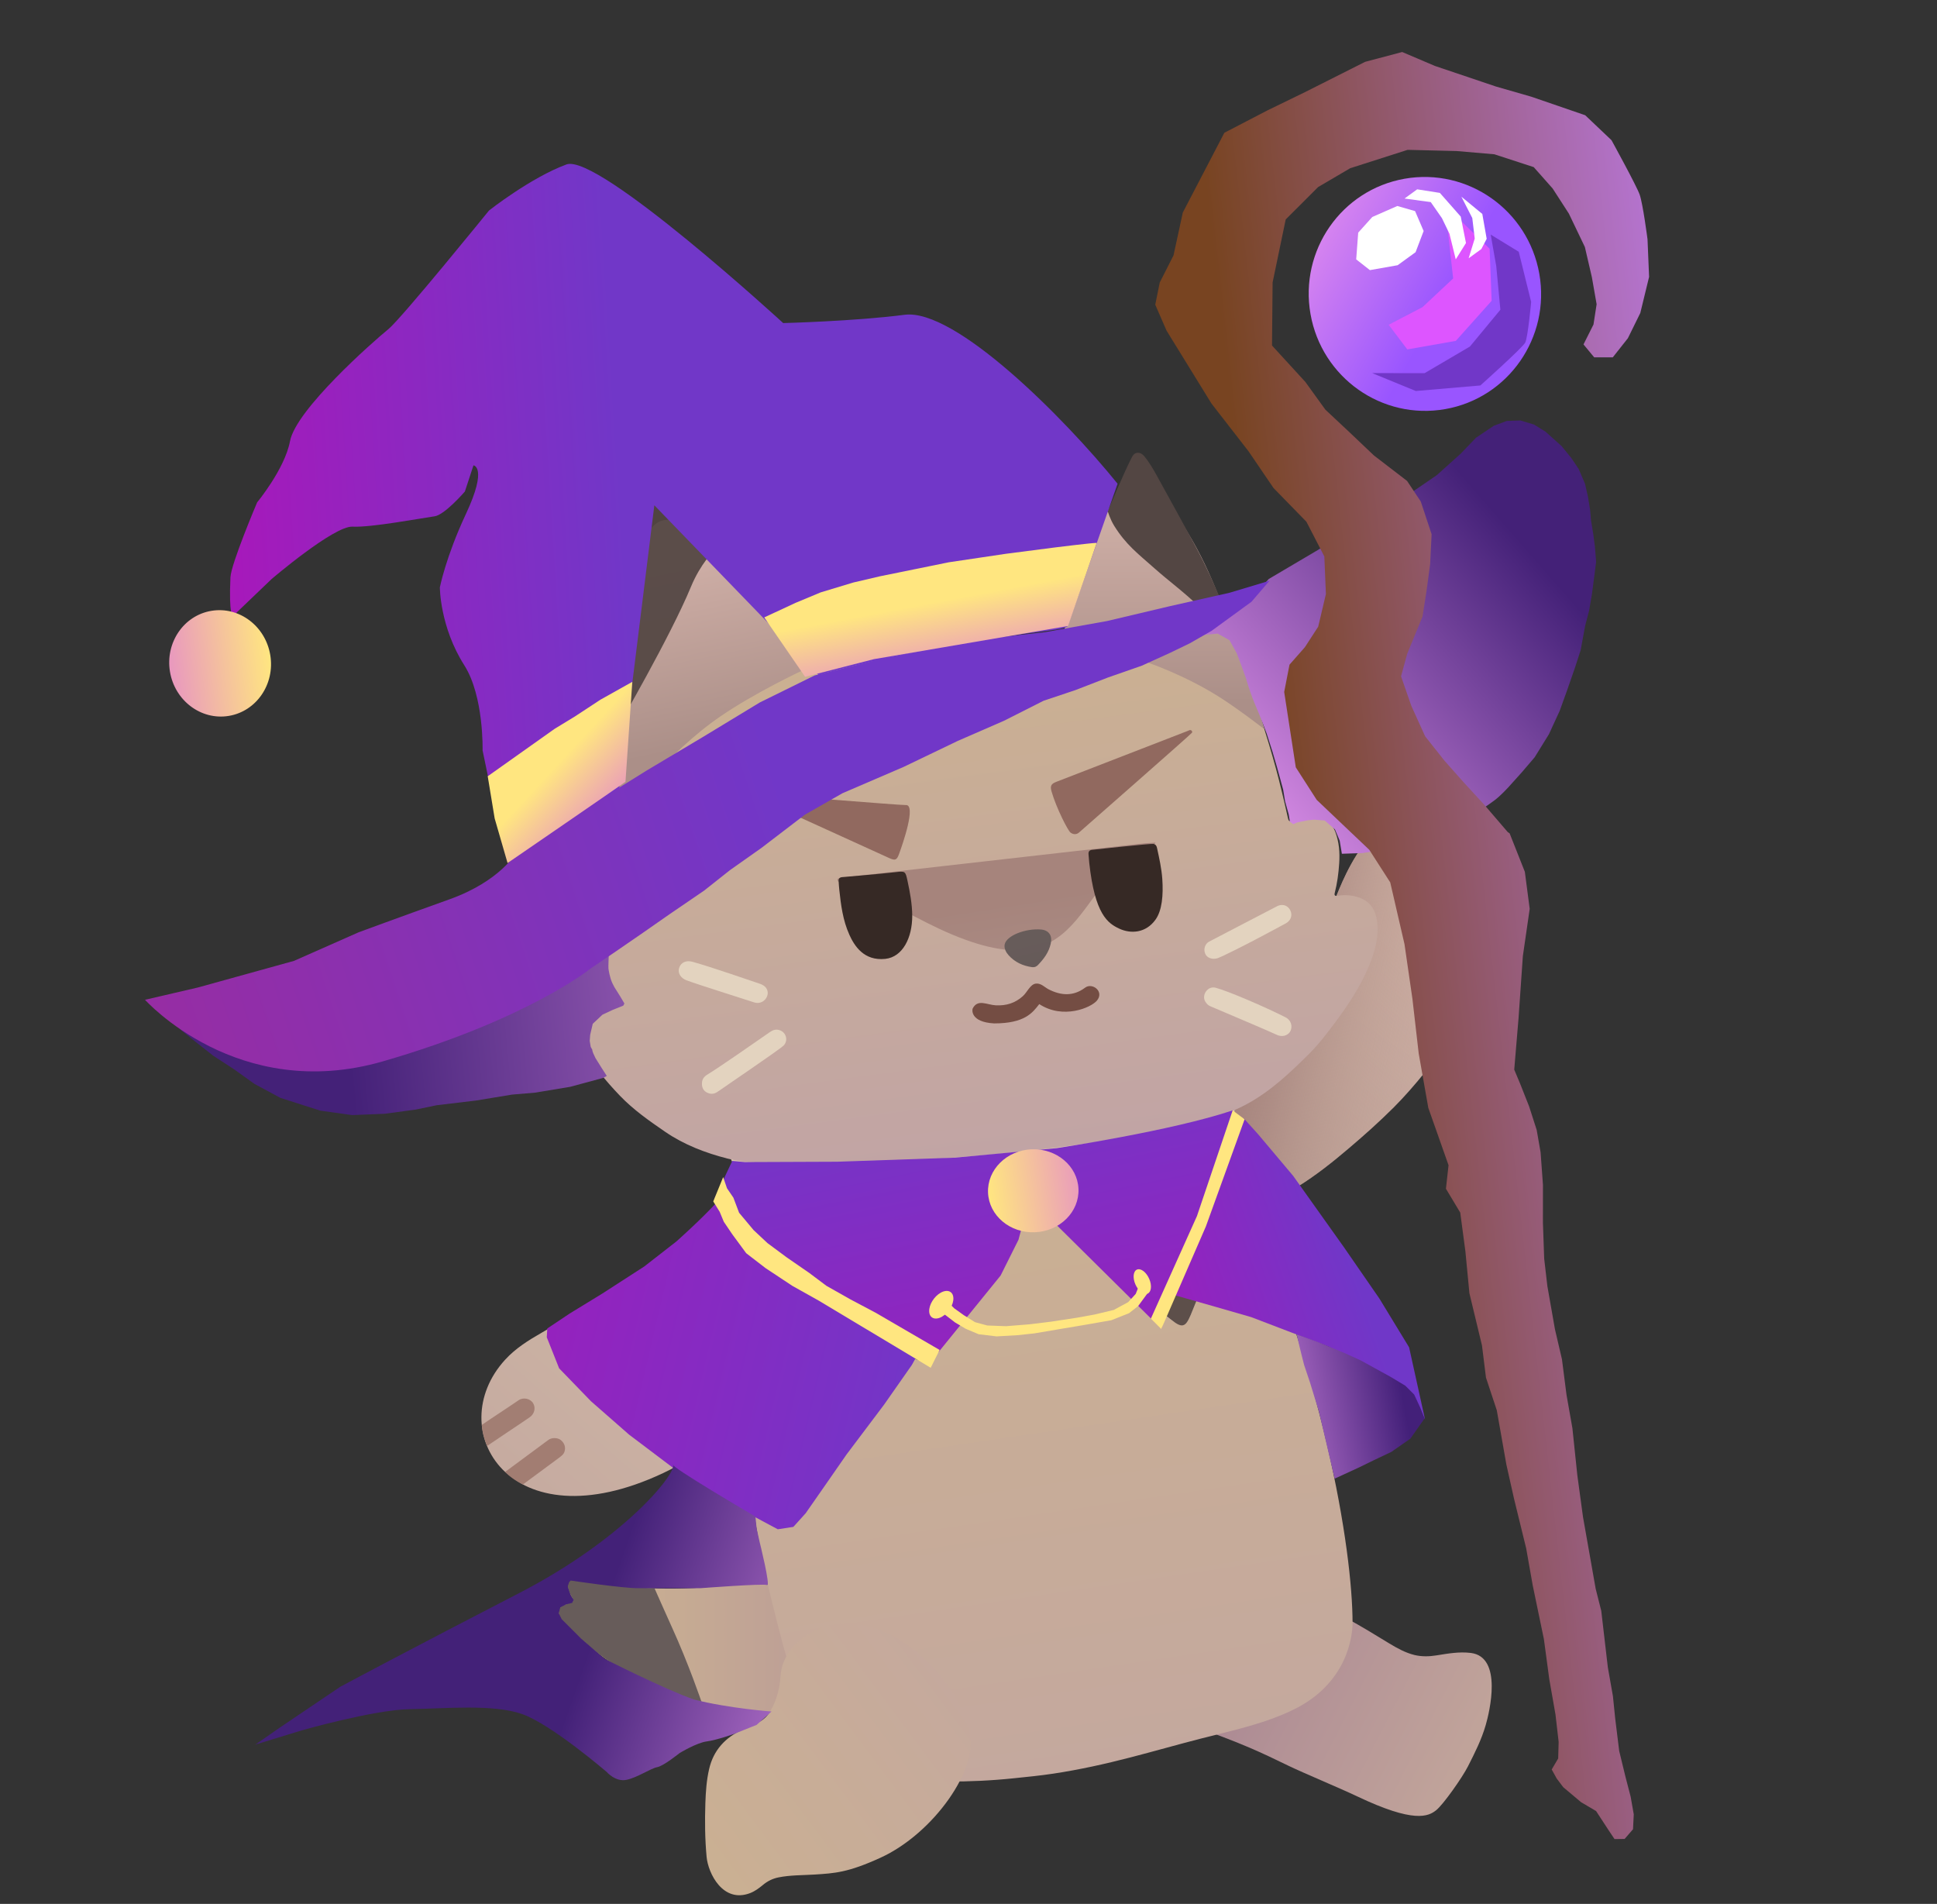 <svg width="58" height="57" viewBox="0 0 58 57" fill="none" xmlns="http://www.w3.org/2000/svg">
<rect x="0" y="0" width="58" height="57" fill="#333333" stroke="none"/>
<path d="M26.091 50.487C26.098 50.546 26.105 50.598 26.095 50.658C26.085 50.728 26.035 50.939 25.911 51.013C25.385 51.324 22.483 51.588 20.025 50.645C19.427 50.415 18.853 50.136 18.315 49.786C17.975 49.564 17.66 49.309 17.357 49.039C17.166 48.869 16.979 48.697 16.816 48.5C16.667 48.321 16.708 48.125 16.921 48.035C16.97 48.015 17.021 47.999 17.071 47.977C17.172 47.933 17.173 47.929 17.125 47.827C17.08 47.734 17.029 47.643 17.008 47.539C16.976 47.375 17.033 47.292 17.198 47.295C17.46 47.3 17.72 47.333 17.978 47.372C18.453 47.444 18.928 47.513 19.409 47.542C19.768 47.564 20.127 47.565 20.485 47.554C20.857 47.543 21.229 47.516 21.6 47.478C22.065 47.432 22.531 47.412 22.998 47.433C23.212 47.443 23.396 47.549 23.572 47.663C23.88 47.861 24.16 48.096 24.432 48.342C24.651 48.539 24.863 48.744 25.064 48.958C25.403 49.319 25.725 49.695 25.98 50.124C26.048 50.237 26.073 50.356 26.088 50.488L26.091 50.487Z" fill="url(#paint0_linear_10445_872)"/>
<path d="M19.598 47.55C19.598 47.55 20.029 48.521 20.112 48.701C20.622 49.816 21.007 50.955 21.007 50.955C21.007 50.955 20.835 50.915 20.784 50.901C20.328 50.769 19.883 50.606 19.452 50.406C19.085 50.235 18.721 50.054 18.381 49.83C18.076 49.627 17.781 49.412 17.507 49.167C17.308 48.991 17.107 48.818 16.924 48.625C16.853 48.549 16.777 48.477 16.745 48.373C16.711 48.264 16.723 48.127 16.863 48.066C16.942 48.032 17.022 47.999 17.102 47.969C17.165 47.945 17.174 47.913 17.143 47.855C17.092 47.76 17.041 47.665 17.013 47.56C16.972 47.409 17.006 47.298 17.162 47.287C17.422 47.269 17.766 47.33 18.201 47.404C18.532 47.46 18.867 47.494 19.202 47.529C19.278 47.538 19.597 47.55 19.597 47.55H19.598Z" fill="#675C5A"/>
<path d="M40.636 53.779C40.119 53.533 39.035 53.083 38.584 52.865C38.187 52.672 37.789 52.481 37.384 52.309C36.836 52.075 36.278 51.875 35.722 51.668C35.594 51.62 35.469 51.568 35.353 51.493C35.247 51.423 35.229 51.338 35.278 51.218C35.325 51.105 35.356 50.984 35.477 50.935C35.492 50.928 35.505 50.918 35.521 50.912C35.92 50.778 36.309 50.611 36.713 50.486C37.431 50.263 38.093 49.911 38.653 49.37C38.925 49.106 39.138 48.788 39.347 48.468C39.425 48.348 39.513 48.234 39.653 48.189C39.74 48.161 39.816 48.172 39.895 48.233C40.023 48.332 40.178 48.379 40.319 48.452C40.757 48.68 41.177 48.947 41.602 49.203C41.84 49.347 42.082 49.48 42.35 49.547C42.571 49.6 42.79 49.595 43.014 49.559C43.353 49.505 43.693 49.443 44.04 49.486C45.007 49.605 44.596 51.271 44.487 51.646C44.361 52.083 44.159 52.481 43.957 52.879C43.784 53.22 43.216 54.026 43.003 54.195C42.771 54.38 42.345 54.593 40.636 53.779V53.779Z" fill="url(#paint1_linear_10445_872)"/>
<path d="M40.248 48.25C40.234 48.258 40.217 48.257 40.189 48.226C40.218 48.237 40.231 48.242 40.248 48.25Z" fill="url(#paint2_linear_10445_872)"/>
<path d="M40.251 48.255C40.251 48.255 40.255 48.259 40.258 48.261C40.255 48.261 40.254 48.261 40.252 48.257C40.252 48.252 40.252 48.255 40.251 48.255Z" fill="url(#paint3_linear_10445_872)"/>
<path d="M40.301 48.286L40.298 48.282C40.298 48.282 40.303 48.284 40.301 48.286Z" fill="url(#paint4_linear_10445_872)"/>
<path d="M39.983 26.904C40.205 26.399 41.241 23.315 43.922 24.295C44.424 24.478 44.781 24.907 45.048 25.381C45.188 25.628 45.266 25.893 45.291 26.177C45.373 27.107 45.13 27.977 44.78 28.821C44.364 29.824 42.965 31.92 41.735 33.151C41.305 33.58 40.853 33.983 40.391 34.375C39.904 34.789 39.404 35.188 38.859 35.524C38.471 35.764 38.074 35.985 37.636 36.126C37.444 36.188 37.267 36.186 37.083 36.106C36.461 35.839 36.016 35.403 35.777 34.765C35.602 34.301 35.651 34.056 35.77 33.905C35.981 33.636 36.213 33.387 36.429 33.123C36.856 32.6 37.266 32.064 37.629 31.495C38.02 30.88 38.386 30.25 38.723 29.604C39.166 28.753 39.572 27.886 39.946 27.002C39.958 26.973 39.97 26.942 39.985 26.905L39.983 26.904Z" fill="url(#paint5_linear_10445_872)"/>
<path d="M39.983 26.904C40.205 26.399 41.241 23.315 43.922 24.295C44.424 24.478 44.781 24.907 45.048 25.381C45.188 25.628 45.266 25.893 45.291 26.177C45.373 27.107 45.13 27.977 44.78 28.821C44.364 29.824 42.965 31.92 41.735 33.151C41.305 33.58 40.853 33.983 40.391 34.375C39.904 34.789 39.404 35.188 38.859 35.524C38.471 35.764 38.074 35.985 37.636 36.126C37.444 36.188 37.267 36.186 37.083 36.106C36.461 35.839 36.016 35.403 35.777 34.765C35.602 34.301 35.651 34.056 35.77 33.905C35.981 33.636 36.213 33.387 36.429 33.123C36.856 32.6 37.266 32.064 37.629 31.495C38.02 30.88 38.386 30.25 38.723 29.604C39.166 28.753 39.572 27.886 39.946 27.002C39.958 26.973 39.97 26.942 39.985 26.905L39.983 26.904Z" fill="url(#paint6_linear_10445_872)"/>
<path d="M43.702 24.222C43.447 24.65 43.098 25.207 42.933 25.485C42.806 25.699 42.501 25.785 42.362 25.54C42.283 25.401 42.298 25.268 42.379 25.135C42.602 24.768 42.796 24.479 43.02 24.105C43.254 24.108 43.453 24.141 43.702 24.223V24.222Z" fill="#A27E73"/>
<path d="M43.682 25.975C43.879 25.639 44.216 25.074 44.474 24.634C44.657 24.795 44.801 24.969 44.924 25.175C44.809 25.356 44.339 26.152 44.217 26.359C44.161 26.454 44.002 26.619 43.767 26.476C43.578 26.362 43.576 26.154 43.681 25.975H43.682Z" fill="#A27D72"/>
<path d="M36.505 34.23C36.629 34.449 36.743 34.665 36.846 34.887C39.659 40.981 40.5 46.452 40.5 48.589C40.5 48.976 40.346 50.402 38.722 51.188C37.844 51.613 36.897 51.809 35.963 52.049C35.257 52.23 34.557 52.431 33.853 52.613C33.091 52.811 32.323 52.981 31.544 53.099C31.148 53.159 30.749 53.198 30.35 53.239C29.689 53.308 29.027 53.339 28.363 53.336C24.431 53.325 23.943 51.271 23.121 47.977C22.959 47.325 22.812 46.669 22.695 46.006C22.605 45.496 22.528 44.983 22.47 44.468C22.404 43.889 22.357 43.307 22.317 42.725C22.282 42.213 22.253 41.702 22.253 41.188C22.253 40.825 22.237 40.463 22.242 40.1C22.249 39.565 22.255 39.03 22.285 38.496C22.315 37.96 22.361 37.425 22.424 36.892C22.464 36.559 22.499 36.224 22.52 35.888C22.579 34.978 22.183 34.3 23.483 33.537C23.909 33.287 24.38 33.157 24.857 33.058C25.426 32.941 26.001 32.876 26.582 32.852C27.466 32.815 28.35 32.849 29.233 32.829C30.3 32.806 31.367 32.825 32.434 32.809C32.929 32.802 33.424 32.788 33.919 32.764C34.216 32.749 35.357 32.657 35.752 33.15C35.865 33.291 35.981 33.426 36.085 33.572C36.235 33.782 36.375 34 36.505 34.232V34.23Z" fill="url(#paint7_linear_10445_872)"/>
<path d="M28.476 50.594C28.747 50.987 28.896 51.419 29.026 51.868C29.329 52.913 27.969 54.889 26.354 55.622C25.39 56.061 24.998 56.082 24.383 56.121C24.025 56.143 23.666 56.135 23.311 56.206C23.132 56.242 22.98 56.319 22.843 56.433C22.727 56.529 22.606 56.62 22.464 56.675C21.644 56.992 21.203 56.077 21.158 55.593C21.108 55.055 21.103 54.517 21.121 53.979C21.133 53.638 21.156 53.297 21.233 52.965C21.363 52.394 21.723 52.011 22.249 51.775C22.416 51.7 22.588 51.636 22.747 51.546C22.884 51.467 22.989 51.361 23.069 51.223C23.259 50.9 23.346 50.546 23.372 50.177C23.41 49.645 23.712 49.28 24.115 48.986C24.604 48.629 25.163 48.558 25.748 48.65C26.475 48.764 27.078 49.124 27.618 49.608C27.944 49.899 28.226 50.228 28.476 50.594Z" fill="url(#paint8_linear_10445_872)"/>
<path d="M24.19 34.664C25.123 34.979 25.148 35.95 25.156 36.315C25.169 36.872 25.179 38.153 24.106 39.841C23.788 40.341 22.502 42.857 19.856 44.102C15.248 46.269 13.227 42.783 15.124 40.709C15.436 40.367 15.822 40.127 16.219 39.899C16.72 39.612 17.212 39.308 17.714 39.022C18.285 38.695 18.838 38.341 19.386 37.98C19.983 37.587 20.554 37.158 21.097 36.694C21.443 36.397 21.772 36.082 22.08 35.745C22.397 35.398 22.738 35.073 23.142 34.823C23.305 34.722 23.732 34.509 24.191 34.664H24.19Z" fill="url(#paint9_linear_10445_872)"/>
<path opacity="0.75" d="M15.657 44.443C15.465 44.347 15.288 44.232 15.123 44.068C15.562 43.74 15.95 43.461 16.417 43.111C16.527 43.028 16.705 43.041 16.794 43.114C16.902 43.202 16.945 43.329 16.903 43.46C16.875 43.549 16.792 43.604 16.705 43.669C16.316 43.958 16.02 44.173 15.656 44.444L15.657 44.443Z" fill="#966E63"/>
<path d="M14.583 43.289C14.498 43.082 14.444 42.891 14.426 42.66C14.684 42.48 15.224 42.131 15.528 41.921C15.672 41.821 15.887 41.873 15.967 42.016C16.048 42.16 15.998 42.335 15.86 42.431C15.441 42.719 14.989 43.012 14.584 43.29L14.583 43.289Z" fill="#A27E73"/>
<path d="M25.175 34.6C26.685 34.6 29.852 34.446 30.812 34.338C31.843 34.221 32.81 34.094 33.756 33.658C34.406 33.359 35.016 33.002 35.576 32.562C35.841 32.355 36.097 32.135 36.357 31.921C36.385 31.898 36.415 31.877 36.444 31.858C36.617 31.748 36.747 31.793 36.806 31.987C36.868 32.189 36.889 32.4 36.917 32.609C36.991 33.168 36.993 34.277 36.921 34.83C36.624 37.115 35.684 39.326 35.593 39.498C35.515 39.645 35.378 39.689 35.23 39.612C35.032 39.508 34.869 39.353 34.695 39.216C34.23 38.848 33.749 38.504 33.282 38.14C32.826 37.784 32.407 37.39 32.027 36.95C31.708 36.582 31.451 36.173 31.21 35.753C31.178 35.695 31.163 35.639 31.104 35.757C30.904 36.155 30.702 36.551 30.491 36.943C30.043 37.777 29.523 38.562 28.944 39.309C28.652 39.685 28.358 40.063 28.02 40.401C27.927 40.493 27.611 40.863 27.209 40.552C26.757 40.201 26.435 39.889 26.085 39.517C25.423 38.814 23.497 36.796 23.175 36.428C22.939 36.159 22.722 35.873 22.496 35.596C22.425 35.508 21.724 34.648 21.915 34.608C22.133 34.562 24.978 34.598 25.175 34.598V34.6Z" fill="url(#paint10_linear_10445_872)"/>
<path d="M24.553 37.597C26.934 39.115 29.078 38.762 29.429 38.657C28.986 39.299 28.492 39.921 27.929 40.483C27.692 40.721 27.616 40.836 27.276 40.605C26.654 40.183 25.165 38.542 23.737 37.05C23.704 37.017 23.658 36.957 23.624 36.915C23.616 36.898 24.199 37.372 24.553 37.597Z" fill="#5C4E49"/>
<path d="M33.721 38.474C34.212 38.272 35.3 37.635 36.107 36.322C36.708 35.347 36.936 34.199 36.975 34.006C37.027 35.747 36.248 37.812 35.948 38.624C35.857 38.872 35.768 39.096 35.657 39.361C35.495 39.749 35.39 39.763 35.071 39.512C34.628 39.164 34.168 38.827 33.72 38.474H33.721Z" fill="#5D4F4A"/>
<path d="M24.727 34.841C24.263 34.841 23.809 34.84 23.345 34.841C22.816 34.814 22.292 34.816 21.785 34.686C21.124 34.517 20.485 34.272 19.923 33.888C19.446 33.561 18.968 33.227 18.562 32.804C18.123 32.345 17.718 31.865 17.443 31.287C17.367 31.128 17.294 30.967 17.277 30.788C17.241 30.385 17.414 30.098 17.788 29.93C17.945 29.859 18.106 29.796 18.273 29.755C18.372 29.732 18.358 29.697 18.314 29.633C18.136 29.367 17.976 29.091 17.884 28.781C17.767 28.387 17.878 28.076 18.219 27.845C18.463 27.681 18.73 27.568 19.013 27.494C19.114 27.467 19.134 27.431 19.1 27.33C18.911 26.779 18.81 26.207 18.721 25.633C18.633 25.073 18.585 24.511 18.545 23.946C18.487 23.11 18.47 22.273 18.491 21.437C18.505 20.857 18.537 20.275 18.595 19.698C18.687 18.776 18.817 17.862 19.066 16.968C19.165 16.613 19.261 16.253 19.436 15.926C19.619 15.585 19.986 15.483 20.333 15.655C20.61 15.792 20.847 15.984 21.067 16.197C21.69 16.797 22.224 17.474 22.73 18.171C23.162 18.763 23.566 19.374 23.937 20.006C23.976 20.071 24.011 20.085 24.082 20.068C24.629 19.936 25.173 19.792 25.726 19.692C26.173 19.611 26.622 19.545 27.072 19.485C27.744 19.395 28.419 19.343 29.095 19.296C29.256 19.285 29.418 19.277 29.58 19.274C30.047 19.265 30.513 19.255 30.98 19.253C31.213 19.251 31.447 19.264 31.68 19.273C31.751 19.277 31.778 19.255 31.795 19.183C32.034 18.142 32.38 17.135 32.788 16.149C32.989 15.666 33.192 15.18 33.517 14.76C33.73 14.486 34.014 14.376 34.3 14.464C34.506 14.527 34.659 14.666 34.791 14.834C35.179 15.328 35.459 15.889 35.761 16.435C36.026 16.916 36.279 17.404 36.488 17.912C36.578 18.131 36.662 18.353 36.737 18.578C36.995 19.343 37.312 20.087 37.555 20.857C37.856 21.812 38.162 22.764 38.391 23.739C38.451 23.99 38.51 24.241 38.565 24.493C38.583 24.575 38.609 24.608 38.699 24.57C38.895 24.487 39.097 24.435 39.315 24.442C39.612 24.45 39.877 24.626 39.982 24.902C40.099 25.21 40.121 25.528 40.099 25.854C40.08 26.152 40.04 26.446 39.966 26.735C39.946 26.816 39.985 26.828 40.052 26.818C40.276 26.784 40.495 26.797 40.709 26.876C41.041 26.998 41.194 27.255 41.234 27.587C41.293 28.068 41.163 28.515 40.977 28.954C40.718 29.563 40.355 30.107 39.96 30.635C39.723 30.952 39.483 31.266 39.205 31.543C38.627 32.118 38.035 32.682 37.306 33.07C36.87 33.303 36.4 33.452 35.927 33.585C35.08 33.822 34.214 33.97 33.347 34.111C32.771 34.205 32.194 34.286 31.614 34.36C31.138 34.42 30.66 34.465 30.183 34.517C29.52 34.589 28.854 34.63 28.189 34.685C27.943 34.705 27.695 34.719 27.448 34.73C26.909 34.753 26.373 34.793 25.835 34.803C25.469 34.809 25.103 34.828 24.728 34.843L24.727 34.841Z" fill="url(#paint11_linear_10445_872)"/>
<path d="M21.512 32.667C21.41 32.749 21.3 32.771 21.181 32.715C21.06 32.658 21.013 32.557 21.019 32.426C21.024 32.299 21.088 32.224 21.199 32.159C21.461 32.005 22.644 31.185 23.057 30.896C23.146 30.834 23.24 30.805 23.349 30.843C23.546 30.912 23.608 31.157 23.461 31.304C23.336 31.428 21.557 32.633 21.513 32.669L21.512 32.667Z" fill="#E3D3BF"/>
<path d="M36.438 28.692C36.305 28.73 36.143 28.682 36.089 28.556C36.024 28.404 36.093 28.248 36.206 28.19C36.455 28.062 37.619 27.451 38.238 27.132C38.42 27.037 38.61 27.125 38.659 27.32C38.691 27.444 38.629 27.574 38.503 27.643C38.196 27.808 37.891 27.973 37.583 28.134C37.342 28.261 36.581 28.652 36.439 28.693L36.438 28.692Z" fill="#E3D3BF"/>
<path d="M36.24 30.125C36.171 30.097 36.126 30.045 36.087 29.981C35.977 29.794 36.158 29.507 36.4 29.571C36.767 29.667 37.894 30.152 38.486 30.453C38.681 30.551 38.7 30.746 38.64 30.866C38.566 31.016 38.372 31.059 38.209 30.971C38.123 30.925 36.812 30.366 36.24 30.125Z" fill="#E3D3BF"/>
<path d="M20.561 29.351C20.391 29.288 20.287 29.139 20.334 28.983C20.385 28.815 20.54 28.742 20.73 28.793C21.262 28.938 22.557 29.387 22.752 29.452C23.201 29.601 22.937 30.129 22.579 30.009C22.279 29.909 20.955 29.496 20.561 29.35L20.561 29.351Z" fill="#E3D3BF"/>
<path d="M29.767 30.639C29.047 30.599 29.11 30.225 29.125 30.194C29.276 29.897 29.552 30.085 29.821 30.098C30.133 30.112 30.394 30.031 30.623 29.827C30.759 29.707 30.844 29.473 31.012 29.448C31.165 29.425 31.285 29.56 31.395 29.617C31.767 29.808 32.138 29.835 32.493 29.568C32.706 29.408 33.077 29.685 32.843 29.959C32.664 30.169 31.832 30.527 31.119 30.061C30.919 30.317 30.689 30.639 29.767 30.639Z" fill="#744D43"/>
<path d="M33.732 25.307C33.966 25.28 34.2 25.248 34.435 25.236C34.486 25.233 34.538 25.23 34.599 25.226C34.579 25.282 34.528 25.317 34.485 25.333C32.056 26.239 32.645 29.922 28.107 27.799C27.259 27.403 25.829 26.569 25.341 26.463C25.272 26.448 25.205 26.425 25.136 26.407C25.1 26.398 25.076 26.379 25.076 26.339C25.078 26.299 25.116 26.295 25.142 26.292C25.276 26.271 25.41 26.251 25.544 26.235C25.965 26.185 33.385 25.346 33.733 25.306L33.732 25.307Z" fill="url(#paint12_linear_10445_872)"/>
<path d="M30.084 28.272C30.136 28.012 30.707 27.788 31.172 27.828C31.41 27.849 31.517 28.014 31.463 28.25C31.404 28.511 31.264 28.698 31.08 28.891C31.034 28.939 30.976 28.965 30.905 28.955C30.629 28.917 30.389 28.807 30.201 28.599C30.128 28.517 30.059 28.396 30.083 28.272H30.084Z" fill="url(#paint13_linear_10445_872)"/>
<path d="M34.6 27.532C34.309 27.94 33.855 27.962 33.512 27.801C33.17 27.64 32.785 27.377 32.616 25.836C32.607 25.751 32.601 25.664 32.594 25.578C32.586 25.485 32.624 25.446 32.723 25.44C32.723 25.44 34.467 25.249 34.539 25.265C34.612 25.282 34.634 25.332 34.646 25.391C34.712 25.694 34.78 25.996 34.803 26.315C34.836 26.802 34.796 27.258 34.6 27.532V27.532Z" fill="#362925"/>
<path d="M25.43 27.978C25.24 27.556 25.181 27.103 25.132 26.648C25.122 26.559 25.117 26.469 25.111 26.38C25.106 26.3 25.143 26.264 25.225 26.259C25.225 26.259 26.275 26.172 26.799 26.113C27.11 26.078 27.11 26.076 27.174 26.372C27.248 26.716 27.313 27.062 27.315 27.416C27.317 28.074 27.03 28.651 26.509 28.707C25.872 28.774 25.585 28.324 25.429 27.978H25.43Z" fill="#362925"/>
<path d="M35.692 21.936C35.674 21.973 32.307 24.926 32.307 24.926C32.236 24.988 32.138 24.989 32.054 24.925C31.976 24.866 31.631 24.195 31.487 23.696C31.441 23.535 31.468 23.468 31.629 23.407C32.937 22.9 34.246 22.393 35.555 21.886C35.594 21.871 35.645 21.834 35.684 21.879C35.696 21.892 35.703 21.914 35.692 21.936V21.936Z" fill="#91695F"/>
<path d="M27.121 24.101C27.445 24.081 27.028 25.273 26.92 25.568C26.853 25.753 26.804 25.77 26.626 25.689C25.509 25.179 22.932 24.007 22.687 23.896C22.668 23.887 22.646 23.881 22.63 23.868C22.601 23.846 22.543 23.84 22.555 23.79C22.569 23.74 22.62 23.757 22.657 23.76C22.888 23.776 26.983 24.11 27.12 24.102L27.121 24.101Z" fill="#91695F"/>
<path d="M31.919 24.613C31.913 24.61 31.908 24.602 31.902 24.595C31.905 24.593 31.908 24.592 31.911 24.59C31.913 24.596 31.916 24.602 31.919 24.613V24.613Z" fill="#9D7970"/>
<path d="M31.919 24.623C31.924 24.626 31.929 24.633 31.935 24.641C31.932 24.643 31.929 24.645 31.927 24.647C31.924 24.64 31.921 24.635 31.919 24.623Z" fill="#9D7970"/>
<path d="M23.999 20.086C23.999 20.086 22.614 20.733 21.573 21.446C19.98 22.536 18.649 24.314 18.583 24.358C18.491 23.399 18.464 22.438 18.491 21.476C18.51 20.78 18.552 20.086 18.631 19.393C18.716 18.629 18.835 17.873 19.023 17.127C19.113 16.768 19.217 16.419 19.373 16.055C19.692 15.307 20.31 15.603 20.478 15.713C20.836 15.948 21.129 16.239 21.418 16.549C22.204 17.395 22.874 18.331 23.504 19.297C23.672 19.555 24 20.085 24 20.085L23.999 20.086Z" fill="url(#paint14_linear_10445_872)"/>
<path d="M37.853 21.827C37.853 21.827 37.036 21.191 36.435 20.819C35.538 20.265 34.45 19.827 33.84 19.672C32.518 19.337 31.822 19.295 31.777 19.279C31.95 18.474 32.202 17.696 32.483 16.927C32.73 16.252 32.999 15.586 33.37 14.967C33.46 14.815 33.567 14.676 33.714 14.571C34.17 14.241 34.556 14.533 34.787 14.829C35.978 16.352 36.331 17.451 36.895 18.874C37.143 19.497 37.328 20.151 37.533 20.79C37.644 21.131 37.855 21.827 37.855 21.827H37.853Z" fill="url(#paint15_linear_10445_872)"/>
<path opacity="0.93" d="M18.483 21.792C18.483 21.792 18.567 18.828 18.958 17.168C19.104 16.546 19.298 15.936 19.346 15.297C19.39 14.7 19.533 14.791 19.798 15.04C20.283 15.494 20.484 15.645 20.923 16.057C21.045 16.172 21.369 16.498 21.369 16.498C21.369 16.498 20.976 16.875 20.69 17.566C20.072 19.062 18.484 21.791 18.484 21.791L18.483 21.792Z" fill="#534643"/>
<path d="M36.638 18.172C36.785 18.519 37.021 19.217 37.021 19.217C37.021 19.217 36.38 18.638 35.907 18.168C35.486 17.75 35.004 17.402 34.561 17.008C34.067 16.57 33.718 16.31 33.367 15.749C33.235 15.538 33.17 15.304 33.17 15.304C33.17 15.304 33.688 14.067 33.903 13.668C33.985 13.518 34.148 13.517 34.265 13.66C34.42 13.849 34.54 14.06 34.658 14.274C35.042 14.976 35.432 15.673 35.81 16.378C36.113 16.945 36.379 17.529 36.619 18.123C36.624 18.137 36.63 18.149 36.639 18.17L36.638 18.172Z" fill="#534643"/>
<path d="M28.1 40.482L29.961 38.188L30.496 37.118L30.831 35.877L34.775 39.782C34.775 39.782 36.982 33.634 36.91 33.243C35.082 33.857 31.651 34.372 31.651 34.372L28.6 34.658L25.074 34.78L22.315 34.791L21.927 34.755L21.395 35.88C21.395 35.88 21.516 37.45 24.782 38.993C28.047 40.537 28.1 40.482 28.1 40.482Z" fill="url(#paint16_linear_10445_872)"/>
<path d="M21.498 35.96C20.97 36.534 20.252 37.168 20.252 37.168L19.29 37.917L18.027 38.732L17.059 39.324L16.388 39.772L16.372 40.035L16.742 40.965L17.694 41.949L18.839 42.952L20.749 44.394L22.472 45.346L23.29 45.784L23.756 45.712L24.125 45.303L24.672 44.518L25.348 43.545L26.472 42.053L27.305 40.863L27.689 40.164L26.223 39.412L25.042 38.883L24.169 38.474L23.488 38.004L22.661 37.382L22.139 36.773L21.498 35.96Z" fill="url(#paint17_linear_10445_872)"/>
<path d="M37.242 33.481C37.174 33.825 36.597 35.189 36.597 35.189L36.269 35.938L35.946 36.765L35.701 37.511L35.366 38.076L35.171 38.775L36.431 39.134L37.465 39.432L38.642 39.882L39.764 40.307L40.581 40.719L41.342 41.081C41.342 41.081 41.963 41.423 42.078 41.523C42.192 41.623 42.67 42.496 42.67 42.496L42.193 40.336L41.304 38.877L40.246 37.346L38.722 35.204L37.676 33.962L37.242 33.481Z" fill="url(#paint18_linear_10445_872)"/>
<path d="M20.161 43.845C20.23 44.157 18.646 46.096 15.54 47.697C12.329 49.353 10.195 50.495 10.195 50.495L8.37 51.727L7.647 52.23L9.036 51.804C9.036 51.804 11.19 51.189 12.265 51.17C13.34 51.151 14.769 51.012 15.637 51.317C16.506 51.622 18.166 53.049 18.166 53.049C18.166 53.049 18.427 53.353 18.755 53.286C19.083 53.22 19.485 52.941 19.677 52.906C19.869 52.872 20.349 52.484 20.349 52.484C20.349 52.484 20.86 52.174 21.162 52.135C21.464 52.096 21.988 51.907 21.988 51.907L22.656 51.64L23.101 51.239C23.101 51.239 21.854 51.15 20.785 50.883C19.894 50.571 18.106 49.664 18.106 49.664L17.399 49.056L16.82 48.477L16.731 48.299L16.776 48.121L16.865 48.077L16.954 48.032L17.132 47.987L17.177 47.898L17.088 47.765L16.998 47.497L17.043 47.364L17.088 47.319C17.088 47.319 18.595 47.543 19.092 47.548C19.589 47.553 20.97 47.548 20.97 47.548C20.97 47.548 22.855 47.405 22.968 47.453C23.08 47.501 22.745 46.161 22.745 46.161L22.656 45.76L22.62 45.404C22.62 45.404 19.968 43.853 20.161 43.845Z" fill="url(#paint19_linear_10445_872)"/>
<path d="M37.267 33.51L36.108 36.717L34.772 39.791L34.46 39.479L35.841 36.406L36.91 33.243L37.267 33.51Z" fill="#FFE680"/>
<path d="M21.357 35.969L21.55 36.28L21.673 36.577L21.923 36.947L22.344 37.519L22.923 37.965L23.725 38.496L24.527 38.945L27.868 40.949L28.135 40.415L26.219 39.301L25.462 38.9L24.747 38.496L24.234 38.111L23.552 37.64L22.983 37.218L22.566 36.828L22.131 36.308L21.96 35.856L21.768 35.574L21.654 35.24L21.357 35.969Z" fill="#FFE680"/>
<path d="M30.991 36.892C31.739 36.86 32.321 36.279 32.293 35.593C32.264 34.907 31.634 34.377 30.887 34.408C30.139 34.44 29.557 35.021 29.585 35.707C29.614 36.393 30.244 36.923 30.991 36.892Z" fill="url(#paint20_linear_10445_872)"/>
<path d="M42.657 42.464L42.23 43.072L41.661 43.468L41.145 43.712L40.686 43.936L39.964 44.268L39.494 42.264L39.227 41.395C39.227 41.395 39.071 40.934 39.048 40.86C39.026 40.787 38.915 40.326 38.915 40.326L38.826 39.947L39.494 40.192L40.251 40.504L40.741 40.727L41.145 40.949L41.632 41.217L42.078 41.484L42.345 41.751L42.522 42.132L42.657 42.464Z" fill="url(#paint21_linear_10445_872)"/>
<path d="M28.2 39.423C28 39.534 27.831 39.462 27.823 39.262C27.814 39.063 27.97 38.811 28.17 38.7C28.37 38.589 28.539 38.661 28.547 38.861C28.556 39.06 28.4 39.312 28.2 39.423Z" fill="#FFE680"/>
<path d="M34.317 38.739C34.446 38.733 34.5 38.563 34.438 38.359C34.375 38.155 34.22 37.993 34.091 37.999C33.962 38.004 33.908 38.174 33.97 38.379C34.033 38.583 34.188 38.744 34.317 38.739Z" fill="#FFE680"/>
<path d="M28.275 39.345L28.598 39.592L28.918 39.782L29.305 39.945L29.84 40.009L30.468 39.973L30.972 39.919L31.704 39.795L32.479 39.665L33.277 39.525L33.805 39.316L34.079 39.102L34.351 38.732L34.38 38.523L34.188 38.447L34.142 38.398L34.007 38.737L33.781 38.984L33.351 39.217L32.783 39.353L32.249 39.45L31.475 39.568L30.831 39.647L30.122 39.704L29.563 39.683L29.196 39.584L28.862 39.376L28.572 39.168L28.376 38.97L28.168 39.127L28.275 39.345Z" fill="#FFE680"/>
<path d="M33.464 14.482C31.85 12.486 28.597 9.229 27.087 9.424C25.576 9.619 23.451 9.672 23.451 9.672C23.451 9.672 17.903 4.579 16.962 4.923C15.895 5.315 14.643 6.302 14.643 6.302C14.643 6.302 12.021 9.535 11.629 9.854C11.153 10.242 8.863 12.262 8.684 13.207C8.526 14.044 7.7 15.039 7.7 15.039C7.7 15.039 6.919 16.876 6.9 17.285C6.847 18.447 6.975 18.444 6.975 18.444L8.13 17.338C8.13 17.338 10.001 15.737 10.558 15.767C11.107 15.796 12.642 15.509 13.014 15.457C13.32 15.413 13.92 14.715 13.92 14.715L14.177 13.932C14.177 13.932 14.61 13.979 13.953 15.383C13.347 16.677 13.171 17.585 13.171 17.585C13.171 17.585 13.169 18.762 13.902 19.916C14.493 20.845 14.45 22.465 14.45 22.465L14.828 24.288L15.272 25.736L18.538 23.636L19.593 15.128L24.503 20.204C24.503 20.204 27.519 19.354 31.382 18.883C32.012 18.806 31.974 18.731 31.974 18.731L33.464 14.482Z" fill="url(#paint22_linear_10445_872)"/>
<path d="M35.915 19.018C36.417 18.718 36.895 18.369 36.895 18.369L37.333 18.05L37.992 17.333L39.456 16.469L40.855 15.593L42.062 14.883L43.021 14.226L43.737 13.583L44.198 13.103L44.731 12.746L45.118 12.602L45.528 12.588L45.933 12.71L46.277 12.923L46.759 13.355L47.049 13.711L47.27 14.039L47.459 14.479L47.548 14.868L47.613 15.261L47.64 15.58L47.709 15.999L47.757 16.369L47.793 16.821L47.737 17.261L47.668 17.784L47.583 18.282L47.465 18.733L47.329 19.469L47.158 19.995L46.914 20.695L46.702 21.282L46.38 21.981L45.953 22.671L45.565 23.125L45.152 23.584C45.152 23.584 44.934 23.822 44.752 23.959C44.569 24.097 44.29 24.278 44.29 24.278L43.821 24.557L43.246 24.813L42.747 25.057L42.084 25.247L41.396 25.441L40.795 25.54L40.18 25.56L40.115 25.168L39.972 24.83L39.666 24.564L39.345 24.54L39.142 24.56L38.846 24.622L38.724 24.674L38.624 24.6L38.588 24.381L38.48 23.992L38.422 23.64L38.239 22.971L38.107 22.519L37.928 21.961C37.928 21.961 37.721 21.41 37.627 21.198C37.425 20.739 37.314 20.323 37.314 20.323L37.195 19.992L37.034 19.561L36.815 19.166L36.461 18.969L35.915 19.018Z" fill="url(#paint23_linear_10445_872)"/>
<path d="M18.231 28.541C18.231 28.541 18.212 28.954 18.219 28.998C18.226 29.042 18.255 29.256 18.334 29.43L18.398 29.555L18.576 29.838L18.697 30.044L18.664 30.106L18.336 30.239L18.039 30.378L17.749 30.651L17.672 30.98L17.658 31.163L17.669 31.229L17.68 31.295L17.688 31.342L17.734 31.425L17.741 31.469L17.763 31.533L17.83 31.676L18.009 31.963L18.169 32.211L18.059 32.271L17.071 32.538L16.02 32.712L15.335 32.77L14.259 32.947L13.074 33.089L12.452 33.218L11.522 33.344L10.545 33.384L9.591 33.251L8.397 32.869L7.621 32.451L7.009 32.013L6.39 31.61L5.866 31.198L5.429 30.846L5.144 30.563L5.994 31.117L7.067 31.586L7.618 31.772L8.239 31.912L8.809 31.973L9.345 31.992L9.815 31.996L10.479 31.927L11.569 31.68L12.363 31.428L13.045 31.195L13.824 30.903L14.557 30.6L15.379 30.222L16.01 29.898L16.663 29.521L17.303 29.107L17.707 28.807L17.898 28.64L18.231 28.541Z" fill="url(#paint24_linear_10445_872)"/>
<path d="M38.013 17.387L36.813 17.747L35.028 18.148L33.147 18.593L31.299 18.924L29.809 19.088L28.282 19.34L26.292 19.748L24.391 20.222L22.75 21.031L21.044 22.066L19.358 23.071L17.539 24.205L15.467 25.516C15.467 25.516 14.991 26.375 13.462 26.923C11.932 27.471 10.744 27.909 10.744 27.909L8.803 28.767L5.926 29.564L4.342 29.932C4.342 29.932 7.114 33.031 11.458 31.777C15.803 30.523 17.684 28.996 17.684 28.996L18.391 28.518L19.254 27.924L20.041 27.375L21.081 26.665L21.854 26.053L22.799 25.386L24.1 24.391L25.228 23.747L27.053 22.962L28.673 22.184L30.064 21.578L31.251 20.978L32.202 20.66L33.168 20.286L34.19 19.929L35.027 19.549L35.622 19.262L36.28 18.885L36.854 18.467L37.474 18.015L38.013 17.387Z" fill="url(#paint25_linear_10445_872)"/>
<path d="M6.85 21.433C6.021 21.57 5.232 20.976 5.089 20.107C4.946 19.238 5.503 18.423 6.332 18.287C7.162 18.15 7.95 18.744 8.093 19.613C8.236 20.481 7.68 21.296 6.85 21.433Z" fill="url(#paint26_linear_10445_872)"/>
<path d="M32.839 16.253C32.659 16.256 31.626 16.385 31.626 16.385L30.116 16.58L28.409 16.834L26.345 17.254L25.552 17.439L24.573 17.735L23.827 18.046L22.884 18.484L24.108 20.263L26.162 19.735L31.982 18.741L32.691 16.683L32.839 16.253Z" fill="url(#paint27_linear_10445_872)"/>
<path d="M18.729 23.406C18.592 23.509 15.198 25.838 15.198 25.838L14.812 24.503L14.604 23.24L16.607 21.82L17.214 21.45L17.98 20.947L18.933 20.413L18.729 23.406Z" fill="url(#paint28_linear_10445_872)"/>
<path d="M43.724 36.302L43.878 37.458L43.999 38.718L44.375 40.279L44.495 41.244L44.819 42.222L45.106 43.848L45.34 44.891L45.699 46.356L45.893 47.456L46.229 49.072L46.391 50.276L46.576 51.328L46.671 52.15L46.657 52.645L46.463 52.975L46.612 53.245L46.809 53.506L47.342 53.954L47.792 54.22L48.138 54.75L48.344 55.059L48.646 55.055L48.898 54.764L48.92 54.317L48.827 53.791L48.668 53.178L48.484 52.421L48.365 51.457L48.296 50.779L48.144 49.918L47.947 48.227L47.78 47.566L47.611 46.61L47.4 45.415L47.23 44.163L47.083 42.759L46.906 41.755L46.77 40.695L46.56 39.795L46.333 38.504L46.238 37.683L46.2 36.605L46.201 35.471L46.13 34.497L46.013 33.828L45.788 33.128L45.515 32.437L45.341 32.023L45.471 30.472L45.599 28.626L45.804 27.209L45.659 26.101L45.203 24.949L45.146 24.91L44.447 24.096L43.823 23.417L43.256 22.778L42.673 22.043L42.259 21.13L41.952 20.247L42.136 19.574L42.595 18.457L42.714 17.697L42.823 16.889L42.867 15.994L42.543 15.016L42.132 14.398L41.14 13.636L40.352 12.888L39.687 12.266L39.087 11.435L38.088 10.344L38.106 8.455L38.498 6.57L39.47 5.599L40.43 5.036L42.149 4.486L43.619 4.522L44.746 4.619L45.924 5.003L46.491 5.643L46.977 6.395L47.456 7.395L47.665 8.295L47.808 9.108L47.714 9.716L47.415 10.311L47.735 10.698L48.291 10.699L48.744 10.126L49.116 9.37L49.379 8.289L49.332 7.163C49.332 7.163 49.195 6.103 49.096 5.824C48.996 5.546 48.254 4.198 48.254 4.198L47.466 3.45L45.855 2.896L44.792 2.59L42.968 1.975L41.986 1.557L40.877 1.851L39.07 2.761L37.955 3.303L36.661 3.975L35.417 6.363L35.139 7.645L34.727 8.457L34.592 9.122L34.931 9.9L36.274 12.079L37.384 13.51L38.133 14.61L39.118 15.62L39.655 16.659L39.702 17.785L39.471 18.762L39.074 19.374L38.612 19.899L38.453 20.716L38.8 22.972L39.426 23.946L40.214 24.695L41.002 25.443L41.628 26.417L42.055 28.265L42.292 29.899L42.481 31.542L42.768 33.167L43.374 34.885L43.296 35.589L43.724 36.302Z" fill="url(#paint29_linear_10445_872)"/>
<path d="M43.275 12.248C45.166 11.915 46.428 10.1 46.092 8.196C45.756 6.291 43.95 5.018 42.058 5.351C40.166 5.685 38.905 7.499 39.241 9.404C39.577 11.308 41.383 12.582 43.275 12.248Z" fill="url(#paint30_linear_10445_872)"/>
<path d="M41.087 11.17L42.657 11.172L44.014 10.375L44.926 9.273L44.803 7.97L44.636 7.023L45.476 7.537L45.848 9.04C45.848 9.04 45.75 10.103 45.67 10.257C45.59 10.411 44.327 11.54 44.327 11.54L42.394 11.706L41.087 11.17Z" fill="#7137C8"/>
<path d="M43.269 6.149L43.512 8.337L42.593 9.196L41.581 9.723L42.139 10.461L43.592 10.205L44.665 9.005L44.604 7.447L43.269 6.149Z" fill="#DD55FF"/>
<path d="M42.056 5.944L42.841 6.05L43.176 6.531L43.401 6.997L43.59 7.765L43.896 7.276L43.739 6.484L43.114 5.775L42.435 5.668L42.056 5.944Z" fill="white"/>
<path d="M43.758 5.888L44.085 6.528L44.158 7.142L43.976 7.732L44.356 7.456L44.516 7.149L44.385 6.405L43.758 5.888Z" fill="white"/>
<path d="M41.091 6.496L40.669 6.965L40.609 7.765L41.019 8.087L41.85 7.94L42.387 7.55L42.628 6.916L42.372 6.32L41.84 6.167L41.091 6.496Z" fill="white"/>
<defs>
<linearGradient id="paint0_linear_10445_872" x1="16.729" y1="49.297" x2="25.196" y2="49.297" gradientUnits="userSpaceOnUse">
<stop stop-color="#CAAF93"/>
<stop offset="0.43" stop-color="#C6AB93"/>
<stop offset="0.85" stop-color="#BD9F96"/>
<stop offset="1" stop-color="#B89998"/>
</linearGradient>
<linearGradient id="paint1_linear_10445_872" x1="46.995" y1="54.208" x2="37.81" y2="49.502" gradientUnits="userSpaceOnUse">
<stop stop-color="#C5AA9C"/>
<stop offset="0.35" stop-color="#C0A39A"/>
<stop offset="0.83" stop-color="#B39296"/>
<stop offset="1" stop-color="#AD8B94"/>
</linearGradient>
<linearGradient id="paint2_linear_10445_872" x1="40.189" y1="48.24" x2="40.248" y2="48.24" gradientUnits="userSpaceOnUse">
<stop stop-color="#BD9E7B"/>
<stop offset="1" stop-color="#99BD7B"/>
</linearGradient>
<linearGradient id="paint3_linear_10445_872" x1="40.251" y1="48.257" x2="40.258" y2="48.257" gradientUnits="userSpaceOnUse">
<stop stop-color="#BD9E7B"/>
<stop offset="1" stop-color="#99BD7B"/>
</linearGradient>
<linearGradient id="paint4_linear_10445_872" x1="40.298" y1="48.284" x2="40.301" y2="48.284" gradientUnits="userSpaceOnUse">
<stop stop-color="#BD9E7B"/>
<stop offset="1" stop-color="#99BD7B"/>
</linearGradient>
<linearGradient id="paint5_linear_10445_872" x1="44.779" y1="24.261" x2="36.366" y2="36.741" gradientUnits="userSpaceOnUse">
<stop stop-color="#D4B3A9"/>
<stop offset="1" stop-color="#BDA099"/>
</linearGradient>
<linearGradient id="paint6_linear_10445_872" x1="45.416" y1="31.31" x2="37.858" y2="29.592" gradientUnits="userSpaceOnUse">
<stop stop-color="#D1BCA3" stop-opacity="0"/>
<stop offset="0.28" stop-color="#C3AA97" stop-opacity="0.102"/>
<stop offset="0.62" stop-color="#B49689" stop-opacity="0.476"/>
<stop offset="0.87" stop-color="#AA8981" stop-opacity="0.828"/>
<stop offset="1" stop-color="#A7857E"/>
</linearGradient>
<linearGradient id="paint7_linear_10445_872" x1="29.086" y1="29.815" x2="32.952" y2="56.007" gradientUnits="userSpaceOnUse">
<stop stop-color="#CCB28F"/>
<stop offset="1" stop-color="#C3A7A0"/>
</linearGradient>
<linearGradient id="paint8_linear_10445_872" x1="19.823" y1="56.4" x2="28.345" y2="50.045" gradientUnits="userSpaceOnUse">
<stop stop-color="#CBB191"/>
<stop offset="1" stop-color="#C5A99D"/>
</linearGradient>
<linearGradient id="paint9_linear_10445_872" x1="25.122" y1="34.224" x2="14.754" y2="46.026" gradientUnits="userSpaceOnUse">
<stop stop-color="#D4C0A9"/>
<stop offset="1" stop-color="#C4A89F"/>
</linearGradient>
<linearGradient id="paint10_linear_10445_872" x1="29.281" y1="32.624" x2="30.796" y2="45.453" gradientUnits="userSpaceOnUse">
<stop stop-color="#DAC5A7"/>
<stop offset="0.09" stop-color="#DEC9AF"/>
<stop offset="0.46" stop-color="#F0DBCE"/>
<stop offset="0.78" stop-color="#FBE6E1"/>
<stop offset="1" stop-color="#FFEAE8"/>
</linearGradient>
<linearGradient id="paint11_linear_10445_872" x1="27.74" y1="17.914" x2="31.45" y2="45.507" gradientUnits="userSpaceOnUse">
<stop stop-color="#CCB28F"/>
<stop offset="1" stop-color="#BA9BB3"/>
</linearGradient>
<linearGradient id="paint12_linear_10445_872" x1="30.564" y1="30.41" x2="30.033" y2="27.037" gradientUnits="userSpaceOnUse">
<stop stop-color="#AD9089"/>
<stop offset="1" stop-color="#A6847C"/>
</linearGradient>
<linearGradient id="paint13_linear_10445_872" x1="30.641" y1="27.679" x2="31.077" y2="29.422" gradientUnits="userSpaceOnUse">
<stop stop-color="#675D5A"/>
<stop offset="1" stop-color="#665959"/>
</linearGradient>
<linearGradient id="paint14_linear_10445_872" x1="21.305" y1="22.292" x2="19.44" y2="13.192" gradientUnits="userSpaceOnUse">
<stop stop-color="#AB8F88"/>
<stop offset="1" stop-color="#E6C3BA"/>
</linearGradient>
<linearGradient id="paint15_linear_10445_872" x1="34.814" y1="21.015" x2="34.814" y2="13.421" gradientUnits="userSpaceOnUse">
<stop stop-color="#AB8F88"/>
<stop offset="1" stop-color="#DAB9B0"/>
</linearGradient>
<linearGradient id="paint16_linear_10445_872" x1="28.84" y1="31.988" x2="31.447" y2="44.831" gradientUnits="userSpaceOnUse">
<stop stop-color="#7037C8"/>
<stop offset="1" stop-color="#A618B9"/>
</linearGradient>
<linearGradient id="paint17_linear_10445_872" x1="27.899" y1="42.919" x2="10.796" y2="38.916" gradientUnits="userSpaceOnUse">
<stop stop-color="#7037C8"/>
<stop offset="1" stop-color="#A618B9"/>
</linearGradient>
<linearGradient id="paint18_linear_10445_872" x1="40.548" y1="37.964" x2="33.316" y2="40.454" gradientUnits="userSpaceOnUse">
<stop stop-color="#7037C8"/>
<stop offset="1" stop-color="#A618B9"/>
</linearGradient>
<linearGradient id="paint19_linear_10445_872" x1="18.858" y1="45.88" x2="27.62" y2="48.946" gradientUnits="userSpaceOnUse">
<stop stop-color="#432178"/>
<stop offset="1" stop-color="#D78AE5"/>
</linearGradient>
<linearGradient id="paint20_linear_10445_872" x1="29.585" y1="35.707" x2="34.39" y2="35.041" gradientUnits="userSpaceOnUse">
<stop stop-color="#FFE680"/>
<stop offset="1" stop-color="#D963E9"/>
</linearGradient>
<linearGradient id="paint21_linear_10445_872" x1="42.066" y1="42.139" x2="37.196" y2="43.038" gradientUnits="userSpaceOnUse">
<stop stop-color="#432079"/>
<stop offset="1" stop-color="#D88AE5"/>
</linearGradient>
<linearGradient id="paint22_linear_10445_872" x1="31.845" y1="15.509" x2="6.692" y2="17.079" gradientUnits="userSpaceOnUse">
<stop offset="0.522" stop-color="#7137C8"/>
<stop offset="1" stop-color="#A818BA"/>
</linearGradient>
<linearGradient id="paint23_linear_10445_872" x1="46.338" y1="17.129" x2="37.785" y2="24.598" gradientUnits="userSpaceOnUse">
<stop stop-color="#442178"/>
<stop offset="1" stop-color="#D78BE5"/>
</linearGradient>
<linearGradient id="paint24_linear_10445_872" x1="10.603" y1="33.291" x2="28.653" y2="31.57" gradientUnits="userSpaceOnUse">
<stop stop-color="#442178"/>
<stop offset="1" stop-color="#D78AE5"/>
</linearGradient>
<linearGradient id="paint25_linear_10445_872" x1="42.561" y1="14.531" x2="3.824" y2="27.379" gradientUnits="userSpaceOnUse">
<stop offset="0.514" stop-color="#7137C8"/>
<stop offset="1" stop-color="#962DA4"/>
</linearGradient>
<linearGradient id="paint26_linear_10445_872" x1="8.093" y1="19.613" x2="3.032" y2="20.203" gradientUnits="userSpaceOnUse">
<stop stop-color="#FFE680"/>
<stop offset="1" stop-color="#D963E9"/>
</linearGradient>
<linearGradient id="paint27_linear_10445_872" x1="28.109" y1="18.001" x2="28.764" y2="21.473" gradientUnits="userSpaceOnUse">
<stop stop-color="#FFE680"/>
<stop offset="1" stop-color="#D963E9"/>
</linearGradient>
<linearGradient id="paint28_linear_10445_872" x1="11.59" y1="21.174" x2="17.869" y2="26.988" gradientUnits="userSpaceOnUse">
<stop offset="0.572" stop-color="#FFE680"/>
<stop offset="1" stop-color="#D861E8"/>
</linearGradient>
<linearGradient id="paint29_linear_10445_872" x1="38.626" y1="27.952" x2="52.319" y2="26.413" gradientUnits="userSpaceOnUse">
<stop stop-color="#784421"/>
<stop offset="1" stop-color="#B876D8"/>
</linearGradient>
<linearGradient id="paint30_linear_10445_872" x1="42.885" y1="9.633" x2="37.945" y2="6.848" gradientUnits="userSpaceOnUse">
<stop stop-color="#9955FF"/>
<stop offset="1" stop-color="#EC95E9"/>
</linearGradient>
</defs>
</svg>
